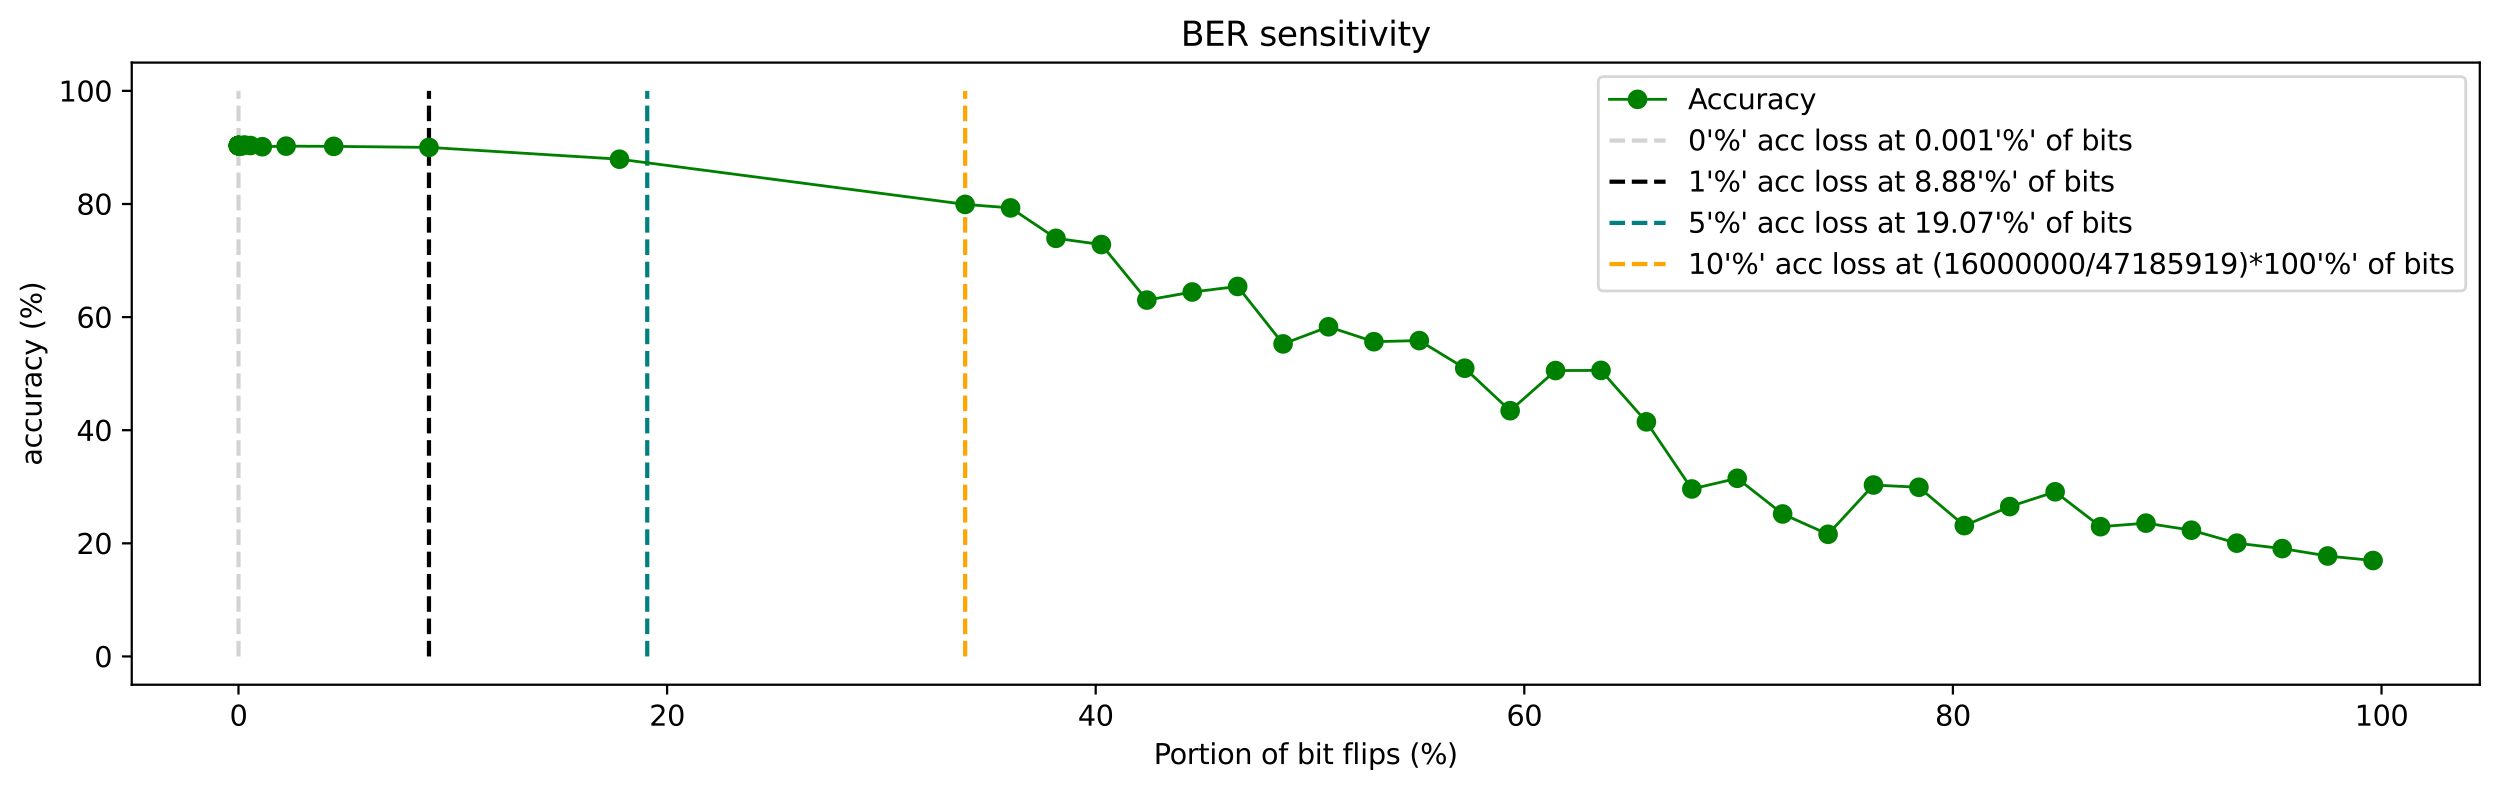 <?xml version="1.0" encoding="utf-8" standalone="no"?>
<!DOCTYPE svg PUBLIC "-//W3C//DTD SVG 1.1//EN"
  "http://www.w3.org/Graphics/SVG/1.1/DTD/svg11.dtd">
<svg height="281.634pt" version="1.1" viewBox="0 0 891.166 281.634" width="891.166pt" xmlns="http://www.w3.org/2000/svg" xmlns:xlink="http://www.w3.org/1999/xlink">
 <defs>
  <style type="text/css">*{stroke-linecap:butt;stroke-linejoin:round;}</style>
 </defs>
 <g id="figure_1">
  <g id="patch_1">
   <path d="M 0 281.634 
L 891.166 281.634 
L 891.166 0 
L 0 0 
z
" style="fill:#ffffff;"/>
  </g>
  <g id="axes_1">
   <g id="patch_2">
    <path d="M 46.966 244.078 
L 883.966 244.078 
L 883.966 22.318 
L 46.966 22.318 
z
" style="fill:#ffffff;"/>
   </g>
   <g id="matplotlib.axis_1">
    <g id="xtick_1">
     <g id="line2d_1">
      <defs>
       <path d="M 0 0 
L 0 3.5 
" id="m2bb2dde51a" style="stroke:#000000;stroke-width:0.8;"/>
      </defs>
      <g>
       <use style="stroke:#000000;stroke-width:0.8;" x="85.011" xlink:href="#m2bb2dde51a" y="244.078"/>
      </g>
     </g>
     <g id="text_1">
      <!-- 0 -->
      <g transform="translate(81.83 258.677)scale(0.1 -0.1)">
       <defs>
        <path d="M 2034 4250 
Q 1547 4250 1301 3770 
Q 1056 3291 1056 2328 
Q 1056 1369 1301 889 
Q 1547 409 2034 409 
Q 2525 409 2770 889 
Q 3016 1369 3016 2328 
Q 3016 3291 2770 3770 
Q 2525 4250 2034 4250 
z
M 2034 4750 
Q 2819 4750 3233 4129 
Q 3647 3509 3647 2328 
Q 3647 1150 3233 529 
Q 2819 -91 2034 -91 
Q 1250 -91 836 529 
Q 422 1150 422 2328 
Q 422 3509 836 4129 
Q 1250 4750 2034 4750 
z
" id="DejaVuSans-30" transform="scale(0.016)"/>
       </defs>
       <use xlink:href="#DejaVuSans-30"/>
      </g>
     </g>
    </g>
    <g id="xtick_2">
     <g id="line2d_2">
      <g>
       <use style="stroke:#000000;stroke-width:0.8;" x="237.795" xlink:href="#m2bb2dde51a" y="244.078"/>
      </g>
     </g>
     <g id="text_2">
      <!-- 20 -->
      <g transform="translate(231.432 258.677)scale(0.1 -0.1)">
       <defs>
        <path d="M 1228 531 
L 3431 531 
L 3431 0 
L 469 0 
L 469 531 
Q 828 903 1448 1529 
Q 2069 2156 2228 2338 
Q 2531 2678 2651 2914 
Q 2772 3150 2772 3378 
Q 2772 3750 2511 3984 
Q 2250 4219 1831 4219 
Q 1534 4219 1204 4116 
Q 875 4013 500 3803 
L 500 4441 
Q 881 4594 1212 4672 
Q 1544 4750 1819 4750 
Q 2544 4750 2975 4387 
Q 3406 4025 3406 3419 
Q 3406 3131 3298 2873 
Q 3191 2616 2906 2266 
Q 2828 2175 2409 1742 
Q 1991 1309 1228 531 
z
" id="DejaVuSans-32" transform="scale(0.016)"/>
       </defs>
       <use xlink:href="#DejaVuSans-32"/>
       <use x="63.623" xlink:href="#DejaVuSans-30"/>
      </g>
     </g>
    </g>
    <g id="xtick_3">
     <g id="line2d_3">
      <g>
       <use style="stroke:#000000;stroke-width:0.8;" x="390.579" xlink:href="#m2bb2dde51a" y="244.078"/>
      </g>
     </g>
     <g id="text_3">
      <!-- 40 -->
      <g transform="translate(384.216 258.677)scale(0.1 -0.1)">
       <defs>
        <path d="M 2419 4116 
L 825 1625 
L 2419 1625 
L 2419 4116 
z
M 2253 4666 
L 3047 4666 
L 3047 1625 
L 3713 1625 
L 3713 1100 
L 3047 1100 
L 3047 0 
L 2419 0 
L 2419 1100 
L 313 1100 
L 313 1709 
L 2253 4666 
z
" id="DejaVuSans-34" transform="scale(0.016)"/>
       </defs>
       <use xlink:href="#DejaVuSans-34"/>
       <use x="63.623" xlink:href="#DejaVuSans-30"/>
      </g>
     </g>
    </g>
    <g id="xtick_4">
     <g id="line2d_4">
      <g>
       <use style="stroke:#000000;stroke-width:0.8;" x="543.362" xlink:href="#m2bb2dde51a" y="244.078"/>
      </g>
     </g>
     <g id="text_4">
      <!-- 60 -->
      <g transform="translate(537 258.677)scale(0.1 -0.1)">
       <defs>
        <path d="M 2113 2584 
Q 1688 2584 1439 2293 
Q 1191 2003 1191 1497 
Q 1191 994 1439 701 
Q 1688 409 2113 409 
Q 2538 409 2786 701 
Q 3034 994 3034 1497 
Q 3034 2003 2786 2293 
Q 2538 2584 2113 2584 
z
M 3366 4563 
L 3366 3988 
Q 3128 4100 2886 4159 
Q 2644 4219 2406 4219 
Q 1781 4219 1451 3797 
Q 1122 3375 1075 2522 
Q 1259 2794 1537 2939 
Q 1816 3084 2150 3084 
Q 2853 3084 3261 2657 
Q 3669 2231 3669 1497 
Q 3669 778 3244 343 
Q 2819 -91 2113 -91 
Q 1303 -91 875 529 
Q 447 1150 447 2328 
Q 447 3434 972 4092 
Q 1497 4750 2381 4750 
Q 2619 4750 2861 4703 
Q 3103 4656 3366 4563 
z
" id="DejaVuSans-36" transform="scale(0.016)"/>
       </defs>
       <use xlink:href="#DejaVuSans-36"/>
       <use x="63.623" xlink:href="#DejaVuSans-30"/>
      </g>
     </g>
    </g>
    <g id="xtick_5">
     <g id="line2d_5">
      <g>
       <use style="stroke:#000000;stroke-width:0.8;" x="696.146" xlink:href="#m2bb2dde51a" y="244.078"/>
      </g>
     </g>
     <g id="text_5">
      <!-- 80 -->
      <g transform="translate(689.784 258.677)scale(0.1 -0.1)">
       <defs>
        <path d="M 2034 2216 
Q 1584 2216 1326 1975 
Q 1069 1734 1069 1313 
Q 1069 891 1326 650 
Q 1584 409 2034 409 
Q 2484 409 2743 651 
Q 3003 894 3003 1313 
Q 3003 1734 2745 1975 
Q 2488 2216 2034 2216 
z
M 1403 2484 
Q 997 2584 770 2862 
Q 544 3141 544 3541 
Q 544 4100 942 4425 
Q 1341 4750 2034 4750 
Q 2731 4750 3128 4425 
Q 3525 4100 3525 3541 
Q 3525 3141 3298 2862 
Q 3072 2584 2669 2484 
Q 3125 2378 3379 2068 
Q 3634 1759 3634 1313 
Q 3634 634 3220 271 
Q 2806 -91 2034 -91 
Q 1263 -91 848 271 
Q 434 634 434 1313 
Q 434 1759 690 2068 
Q 947 2378 1403 2484 
z
M 1172 3481 
Q 1172 3119 1398 2916 
Q 1625 2713 2034 2713 
Q 2441 2713 2670 2916 
Q 2900 3119 2900 3481 
Q 2900 3844 2670 4047 
Q 2441 4250 2034 4250 
Q 1625 4250 1398 4047 
Q 1172 3844 1172 3481 
z
" id="DejaVuSans-38" transform="scale(0.016)"/>
       </defs>
       <use xlink:href="#DejaVuSans-38"/>
       <use x="63.623" xlink:href="#DejaVuSans-30"/>
      </g>
     </g>
    </g>
    <g id="xtick_6">
     <g id="line2d_6">
      <g>
       <use style="stroke:#000000;stroke-width:0.8;" x="848.93" xlink:href="#m2bb2dde51a" y="244.078"/>
      </g>
     </g>
     <g id="text_6">
      <!-- 100 -->
      <g transform="translate(839.386 258.677)scale(0.1 -0.1)">
       <defs>
        <path d="M 794 531 
L 1825 531 
L 1825 4091 
L 703 3866 
L 703 4441 
L 1819 4666 
L 2450 4666 
L 2450 531 
L 3481 531 
L 3481 0 
L 794 0 
L 794 531 
z
" id="DejaVuSans-31" transform="scale(0.016)"/>
       </defs>
       <use xlink:href="#DejaVuSans-31"/>
       <use x="63.623" xlink:href="#DejaVuSans-30"/>
       <use x="127.246" xlink:href="#DejaVuSans-30"/>
      </g>
     </g>
    </g>
    <g id="text_7">
     <!-- Portion of bit flips (%) -->
     <g transform="translate(411.271 272.355)scale(0.1 -0.1)">
      <defs>
       <path d="M 1259 4147 
L 1259 2394 
L 2053 2394 
Q 2494 2394 2734 2622 
Q 2975 2850 2975 3272 
Q 2975 3691 2734 3919 
Q 2494 4147 2053 4147 
L 1259 4147 
z
M 628 4666 
L 2053 4666 
Q 2838 4666 3239 4311 
Q 3641 3956 3641 3272 
Q 3641 2581 3239 2228 
Q 2838 1875 2053 1875 
L 1259 1875 
L 1259 0 
L 628 0 
L 628 4666 
z
" id="DejaVuSans-50" transform="scale(0.016)"/>
       <path d="M 1959 3097 
Q 1497 3097 1228 2736 
Q 959 2375 959 1747 
Q 959 1119 1226 758 
Q 1494 397 1959 397 
Q 2419 397 2687 759 
Q 2956 1122 2956 1747 
Q 2956 2369 2687 2733 
Q 2419 3097 1959 3097 
z
M 1959 3584 
Q 2709 3584 3137 3096 
Q 3566 2609 3566 1747 
Q 3566 888 3137 398 
Q 2709 -91 1959 -91 
Q 1206 -91 779 398 
Q 353 888 353 1747 
Q 353 2609 779 3096 
Q 1206 3584 1959 3584 
z
" id="DejaVuSans-6f" transform="scale(0.016)"/>
       <path d="M 2631 2963 
Q 2534 3019 2420 3045 
Q 2306 3072 2169 3072 
Q 1681 3072 1420 2755 
Q 1159 2438 1159 1844 
L 1159 0 
L 581 0 
L 581 3500 
L 1159 3500 
L 1159 2956 
Q 1341 3275 1631 3429 
Q 1922 3584 2338 3584 
Q 2397 3584 2469 3576 
Q 2541 3569 2628 3553 
L 2631 2963 
z
" id="DejaVuSans-72" transform="scale(0.016)"/>
       <path d="M 1172 4494 
L 1172 3500 
L 2356 3500 
L 2356 3053 
L 1172 3053 
L 1172 1153 
Q 1172 725 1289 603 
Q 1406 481 1766 481 
L 2356 481 
L 2356 0 
L 1766 0 
Q 1100 0 847 248 
Q 594 497 594 1153 
L 594 3053 
L 172 3053 
L 172 3500 
L 594 3500 
L 594 4494 
L 1172 4494 
z
" id="DejaVuSans-74" transform="scale(0.016)"/>
       <path d="M 603 3500 
L 1178 3500 
L 1178 0 
L 603 0 
L 603 3500 
z
M 603 4863 
L 1178 4863 
L 1178 4134 
L 603 4134 
L 603 4863 
z
" id="DejaVuSans-69" transform="scale(0.016)"/>
       <path d="M 3513 2113 
L 3513 0 
L 2938 0 
L 2938 2094 
Q 2938 2591 2744 2837 
Q 2550 3084 2163 3084 
Q 1697 3084 1428 2787 
Q 1159 2491 1159 1978 
L 1159 0 
L 581 0 
L 581 3500 
L 1159 3500 
L 1159 2956 
Q 1366 3272 1645 3428 
Q 1925 3584 2291 3584 
Q 2894 3584 3203 3211 
Q 3513 2838 3513 2113 
z
" id="DejaVuSans-6e" transform="scale(0.016)"/>
       <path id="DejaVuSans-20" transform="scale(0.016)"/>
       <path d="M 2375 4863 
L 2375 4384 
L 1825 4384 
Q 1516 4384 1395 4259 
Q 1275 4134 1275 3809 
L 1275 3500 
L 2222 3500 
L 2222 3053 
L 1275 3053 
L 1275 0 
L 697 0 
L 697 3053 
L 147 3053 
L 147 3500 
L 697 3500 
L 697 3744 
Q 697 4328 969 4595 
Q 1241 4863 1831 4863 
L 2375 4863 
z
" id="DejaVuSans-66" transform="scale(0.016)"/>
       <path d="M 3116 1747 
Q 3116 2381 2855 2742 
Q 2594 3103 2138 3103 
Q 1681 3103 1420 2742 
Q 1159 2381 1159 1747 
Q 1159 1113 1420 752 
Q 1681 391 2138 391 
Q 2594 391 2855 752 
Q 3116 1113 3116 1747 
z
M 1159 2969 
Q 1341 3281 1617 3432 
Q 1894 3584 2278 3584 
Q 2916 3584 3314 3078 
Q 3713 2572 3713 1747 
Q 3713 922 3314 415 
Q 2916 -91 2278 -91 
Q 1894 -91 1617 61 
Q 1341 213 1159 525 
L 1159 0 
L 581 0 
L 581 4863 
L 1159 4863 
L 1159 2969 
z
" id="DejaVuSans-62" transform="scale(0.016)"/>
       <path d="M 603 4863 
L 1178 4863 
L 1178 0 
L 603 0 
L 603 4863 
z
" id="DejaVuSans-6c" transform="scale(0.016)"/>
       <path d="M 1159 525 
L 1159 -1331 
L 581 -1331 
L 581 3500 
L 1159 3500 
L 1159 2969 
Q 1341 3281 1617 3432 
Q 1894 3584 2278 3584 
Q 2916 3584 3314 3078 
Q 3713 2572 3713 1747 
Q 3713 922 3314 415 
Q 2916 -91 2278 -91 
Q 1894 -91 1617 61 
Q 1341 213 1159 525 
z
M 3116 1747 
Q 3116 2381 2855 2742 
Q 2594 3103 2138 3103 
Q 1681 3103 1420 2742 
Q 1159 2381 1159 1747 
Q 1159 1113 1420 752 
Q 1681 391 2138 391 
Q 2594 391 2855 752 
Q 3116 1113 3116 1747 
z
" id="DejaVuSans-70" transform="scale(0.016)"/>
       <path d="M 2834 3397 
L 2834 2853 
Q 2591 2978 2328 3040 
Q 2066 3103 1784 3103 
Q 1356 3103 1142 2972 
Q 928 2841 928 2578 
Q 928 2378 1081 2264 
Q 1234 2150 1697 2047 
L 1894 2003 
Q 2506 1872 2764 1633 
Q 3022 1394 3022 966 
Q 3022 478 2636 193 
Q 2250 -91 1575 -91 
Q 1294 -91 989 -36 
Q 684 19 347 128 
L 347 722 
Q 666 556 975 473 
Q 1284 391 1588 391 
Q 1994 391 2212 530 
Q 2431 669 2431 922 
Q 2431 1156 2273 1281 
Q 2116 1406 1581 1522 
L 1381 1569 
Q 847 1681 609 1914 
Q 372 2147 372 2553 
Q 372 3047 722 3315 
Q 1072 3584 1716 3584 
Q 2034 3584 2315 3537 
Q 2597 3491 2834 3397 
z
" id="DejaVuSans-73" transform="scale(0.016)"/>
       <path d="M 1984 4856 
Q 1566 4138 1362 3434 
Q 1159 2731 1159 2009 
Q 1159 1288 1364 580 
Q 1569 -128 1984 -844 
L 1484 -844 
Q 1016 -109 783 600 
Q 550 1309 550 2009 
Q 550 2706 781 3412 
Q 1013 4119 1484 4856 
L 1984 4856 
z
" id="DejaVuSans-28" transform="scale(0.016)"/>
       <path d="M 4653 2053 
Q 4381 2053 4226 1822 
Q 4072 1591 4072 1178 
Q 4072 772 4226 539 
Q 4381 306 4653 306 
Q 4919 306 5073 539 
Q 5228 772 5228 1178 
Q 5228 1588 5073 1820 
Q 4919 2053 4653 2053 
z
M 4653 2450 
Q 5147 2450 5437 2106 
Q 5728 1763 5728 1178 
Q 5728 594 5436 251 
Q 5144 -91 4653 -91 
Q 4153 -91 3862 251 
Q 3572 594 3572 1178 
Q 3572 1766 3864 2108 
Q 4156 2450 4653 2450 
z
M 1428 4353 
Q 1159 4353 1004 4120 
Q 850 3888 850 3481 
Q 850 3069 1003 2837 
Q 1156 2606 1428 2606 
Q 1700 2606 1854 2837 
Q 2009 3069 2009 3481 
Q 2009 3884 1853 4118 
Q 1697 4353 1428 4353 
z
M 4250 4750 
L 4750 4750 
L 1831 -91 
L 1331 -91 
L 4250 4750 
z
M 1428 4750 
Q 1922 4750 2215 4408 
Q 2509 4066 2509 3481 
Q 2509 2891 2217 2550 
Q 1925 2209 1428 2209 
Q 931 2209 642 2551 
Q 353 2894 353 3481 
Q 353 4063 643 4406 
Q 934 4750 1428 4750 
z
" id="DejaVuSans-25" transform="scale(0.016)"/>
       <path d="M 513 4856 
L 1013 4856 
Q 1481 4119 1714 3412 
Q 1947 2706 1947 2009 
Q 1947 1309 1714 600 
Q 1481 -109 1013 -844 
L 513 -844 
Q 928 -128 1133 580 
Q 1338 1288 1338 2009 
Q 1338 2731 1133 3434 
Q 928 4138 513 4856 
z
" id="DejaVuSans-29" transform="scale(0.016)"/>
      </defs>
      <use xlink:href="#DejaVuSans-50"/>
      <use x="56.678" xlink:href="#DejaVuSans-6f"/>
      <use x="117.859" xlink:href="#DejaVuSans-72"/>
      <use x="158.973" xlink:href="#DejaVuSans-74"/>
      <use x="198.182" xlink:href="#DejaVuSans-69"/>
      <use x="225.965" xlink:href="#DejaVuSans-6f"/>
      <use x="287.146" xlink:href="#DejaVuSans-6e"/>
      <use x="350.525" xlink:href="#DejaVuSans-20"/>
      <use x="382.312" xlink:href="#DejaVuSans-6f"/>
      <use x="443.494" xlink:href="#DejaVuSans-66"/>
      <use x="478.699" xlink:href="#DejaVuSans-20"/>
      <use x="510.486" xlink:href="#DejaVuSans-62"/>
      <use x="573.963" xlink:href="#DejaVuSans-69"/>
      <use x="601.746" xlink:href="#DejaVuSans-74"/>
      <use x="640.955" xlink:href="#DejaVuSans-20"/>
      <use x="672.742" xlink:href="#DejaVuSans-66"/>
      <use x="707.947" xlink:href="#DejaVuSans-6c"/>
      <use x="735.73" xlink:href="#DejaVuSans-69"/>
      <use x="763.514" xlink:href="#DejaVuSans-70"/>
      <use x="826.99" xlink:href="#DejaVuSans-73"/>
      <use x="879.09" xlink:href="#DejaVuSans-20"/>
      <use x="910.877" xlink:href="#DejaVuSans-28"/>
      <use x="949.891" xlink:href="#DejaVuSans-25"/>
      <use x="1044.91" xlink:href="#DejaVuSans-29"/>
     </g>
    </g>
   </g>
   <g id="matplotlib.axis_2">
    <g id="ytick_1">
     <g id="line2d_7">
      <defs>
       <path d="M 0 0 
L -3.5 0 
" id="m7bb05d2057" style="stroke:#000000;stroke-width:0.8;"/>
      </defs>
      <g>
       <use style="stroke:#000000;stroke-width:0.8;" x="46.966" xlink:href="#m7bb05d2057" y="233.998"/>
      </g>
     </g>
     <g id="text_8">
      <!-- 0 -->
      <g transform="translate(33.603 237.797)scale(0.1 -0.1)">
       <use xlink:href="#DejaVuSans-30"/>
      </g>
     </g>
    </g>
    <g id="ytick_2">
     <g id="line2d_8">
      <g>
       <use style="stroke:#000000;stroke-width:0.8;" x="46.966" xlink:href="#m7bb05d2057" y="193.678"/>
      </g>
     </g>
     <g id="text_9">
      <!-- 20 -->
      <g transform="translate(27.241 197.477)scale(0.1 -0.1)">
       <use xlink:href="#DejaVuSans-32"/>
       <use x="63.623" xlink:href="#DejaVuSans-30"/>
      </g>
     </g>
    </g>
    <g id="ytick_3">
     <g id="line2d_9">
      <g>
       <use style="stroke:#000000;stroke-width:0.8;" x="46.966" xlink:href="#m7bb05d2057" y="153.358"/>
      </g>
     </g>
     <g id="text_10">
      <!-- 40 -->
      <g transform="translate(27.241 157.157)scale(0.1 -0.1)">
       <use xlink:href="#DejaVuSans-34"/>
       <use x="63.623" xlink:href="#DejaVuSans-30"/>
      </g>
     </g>
    </g>
    <g id="ytick_4">
     <g id="line2d_10">
      <g>
       <use style="stroke:#000000;stroke-width:0.8;" x="46.966" xlink:href="#m7bb05d2057" y="113.038"/>
      </g>
     </g>
     <g id="text_11">
      <!-- 60 -->
      <g transform="translate(27.241 116.837)scale(0.1 -0.1)">
       <use xlink:href="#DejaVuSans-36"/>
       <use x="63.623" xlink:href="#DejaVuSans-30"/>
      </g>
     </g>
    </g>
    <g id="ytick_5">
     <g id="line2d_11">
      <g>
       <use style="stroke:#000000;stroke-width:0.8;" x="46.966" xlink:href="#m7bb05d2057" y="72.718"/>
      </g>
     </g>
     <g id="text_12">
      <!-- 80 -->
      <g transform="translate(27.241 76.517)scale(0.1 -0.1)">
       <use xlink:href="#DejaVuSans-38"/>
       <use x="63.623" xlink:href="#DejaVuSans-30"/>
      </g>
     </g>
    </g>
    <g id="ytick_6">
     <g id="line2d_12">
      <g>
       <use style="stroke:#000000;stroke-width:0.8;" x="46.966" xlink:href="#m7bb05d2057" y="32.398"/>
      </g>
     </g>
     <g id="text_13">
      <!-- 100 -->
      <g transform="translate(20.878 36.197)scale(0.1 -0.1)">
       <use xlink:href="#DejaVuSans-31"/>
       <use x="63.623" xlink:href="#DejaVuSans-30"/>
       <use x="127.246" xlink:href="#DejaVuSans-30"/>
      </g>
     </g>
    </g>
    <g id="text_14">
     <!-- accuracy (%) -->
     <g transform="translate(14.798 165.999)rotate(-90)scale(0.1 -0.1)">
      <defs>
       <path d="M 2194 1759 
Q 1497 1759 1228 1600 
Q 959 1441 959 1056 
Q 959 750 1161 570 
Q 1363 391 1709 391 
Q 2188 391 2477 730 
Q 2766 1069 2766 1631 
L 2766 1759 
L 2194 1759 
z
M 3341 1997 
L 3341 0 
L 2766 0 
L 2766 531 
Q 2569 213 2275 61 
Q 1981 -91 1556 -91 
Q 1019 -91 701 211 
Q 384 513 384 1019 
Q 384 1609 779 1909 
Q 1175 2209 1959 2209 
L 2766 2209 
L 2766 2266 
Q 2766 2663 2505 2880 
Q 2244 3097 1772 3097 
Q 1472 3097 1187 3025 
Q 903 2953 641 2809 
L 641 3341 
Q 956 3463 1253 3523 
Q 1550 3584 1831 3584 
Q 2591 3584 2966 3190 
Q 3341 2797 3341 1997 
z
" id="DejaVuSans-61" transform="scale(0.016)"/>
       <path d="M 3122 3366 
L 3122 2828 
Q 2878 2963 2633 3030 
Q 2388 3097 2138 3097 
Q 1578 3097 1268 2742 
Q 959 2388 959 1747 
Q 959 1106 1268 751 
Q 1578 397 2138 397 
Q 2388 397 2633 464 
Q 2878 531 3122 666 
L 3122 134 
Q 2881 22 2623 -34 
Q 2366 -91 2075 -91 
Q 1284 -91 818 406 
Q 353 903 353 1747 
Q 353 2603 823 3093 
Q 1294 3584 2113 3584 
Q 2378 3584 2631 3529 
Q 2884 3475 3122 3366 
z
" id="DejaVuSans-63" transform="scale(0.016)"/>
       <path d="M 544 1381 
L 544 3500 
L 1119 3500 
L 1119 1403 
Q 1119 906 1312 657 
Q 1506 409 1894 409 
Q 2359 409 2629 706 
Q 2900 1003 2900 1516 
L 2900 3500 
L 3475 3500 
L 3475 0 
L 2900 0 
L 2900 538 
Q 2691 219 2414 64 
Q 2138 -91 1772 -91 
Q 1169 -91 856 284 
Q 544 659 544 1381 
z
M 1991 3584 
L 1991 3584 
z
" id="DejaVuSans-75" transform="scale(0.016)"/>
       <path d="M 2059 -325 
Q 1816 -950 1584 -1140 
Q 1353 -1331 966 -1331 
L 506 -1331 
L 506 -850 
L 844 -850 
Q 1081 -850 1212 -737 
Q 1344 -625 1503 -206 
L 1606 56 
L 191 3500 
L 800 3500 
L 1894 763 
L 2988 3500 
L 3597 3500 
L 2059 -325 
z
" id="DejaVuSans-79" transform="scale(0.016)"/>
      </defs>
      <use xlink:href="#DejaVuSans-61"/>
      <use x="61.279" xlink:href="#DejaVuSans-63"/>
      <use x="116.26" xlink:href="#DejaVuSans-63"/>
      <use x="171.24" xlink:href="#DejaVuSans-75"/>
      <use x="234.619" xlink:href="#DejaVuSans-72"/>
      <use x="275.732" xlink:href="#DejaVuSans-61"/>
      <use x="337.012" xlink:href="#DejaVuSans-63"/>
      <use x="391.992" xlink:href="#DejaVuSans-79"/>
      <use x="451.172" xlink:href="#DejaVuSans-20"/>
      <use x="482.959" xlink:href="#DejaVuSans-28"/>
      <use x="521.973" xlink:href="#DejaVuSans-25"/>
      <use x="616.992" xlink:href="#DejaVuSans-29"/>
     </g>
    </g>
   </g>
   <g id="LineCollection_1">
    <path clip-path="url(#pa71e3747c8)" d="M 85.019 233.998 
L 85.019 32.398 
" style="fill:none;stroke:#d3d3d3;stroke-dasharray:5.55,2.4;stroke-dashoffset:0;stroke-width:1.5;"/>
   </g>
   <g id="LineCollection_2">
    <path clip-path="url(#pa71e3747c8)" d="M 152.915 233.998 
L 152.915 32.398 
" style="fill:none;stroke:#000000;stroke-dasharray:5.55,2.4;stroke-dashoffset:0;stroke-width:1.5;"/>
   </g>
   <g id="LineCollection_3">
    <path clip-path="url(#pa71e3747c8)" d="M 230.717 233.998 
L 230.717 32.398 
" style="fill:none;stroke:#008080;stroke-dasharray:5.55,2.4;stroke-dashoffset:0;stroke-width:1.5;"/>
   </g>
   <g id="LineCollection_4">
    <path clip-path="url(#pa71e3747c8)" d="M 344.044 233.998 
L 344.044 32.398 
" style="fill:none;stroke:#ffa500;stroke-dasharray:5.55,2.4;stroke-dashoffset:0;stroke-width:1.5;"/>
   </g>
   <g id="line2d_13">
    <path clip-path="url(#pa71e3747c8)" d="M 85.011 51.893 
L 85.011 51.893 
L 85.011 51.893 
L 85.011 51.913 
L 85.011 51.893 
L 85.012 51.893 
L 85.012 51.893 
L 85.013 51.893 
L 85.015 51.893 
L 85.019 51.953 
L 85.028 51.893 
L 85.044 51.853 
L 85.077 51.953 
L 85.144 51.933 
L 85.276 51.973 
L 85.542 51.933 
L 86.072 52.054 
L 87.133 51.691 
L 89.255 51.873 
L 93.499 52.296 
L 101.987 52.094 
L 118.963 52.175 
L 152.915 52.538 
L 220.819 56.751 
L 344.044 72.859 
L 360.234 74.109 
L 376.423 84.955 
L 392.613 87.173 
L 408.802 106.97 
L 424.992 104.087 
L 441.181 102.111 
L 457.371 122.594 
L 473.56 116.485 
L 489.75 121.808 
L 505.94 121.405 
L 522.129 131.263 
L 538.319 146.403 
L 554.508 132.089 
L 570.698 132.029 
L 586.887 150.374 
L 603.077 174.304 
L 619.266 170.494 
L 635.456 183.215 
L 651.646 190.453 
L 667.835 172.893 
L 684.025 173.7 
L 700.214 187.368 
L 716.404 180.574 
L 732.593 175.312 
L 748.783 187.751 
L 764.972 186.481 
L 781.162 189.001 
L 797.352 193.618 
L 813.541 195.553 
L 829.731 198.194 
L 845.92 199.807 
" style="fill:none;stroke:#008000;stroke-linecap:square;"/>
    <defs>
     <path d="M 0 3 
C 0.796 3 1.559 2.684 2.121 2.121 
C 2.684 1.559 3 0.796 3 0 
C 3 -0.796 2.684 -1.559 2.121 -2.121 
C 1.559 -2.684 0.796 -3 0 -3 
C -0.796 -3 -1.559 -2.684 -2.121 -2.121 
C -2.684 -1.559 -3 -0.796 -3 0 
C -3 0.796 -2.684 1.559 -2.121 2.121 
C -1.559 2.684 -0.796 3 0 3 
z
" id="m299b12e9c8" style="stroke:#008000;"/>
    </defs>
    <g clip-path="url(#pa71e3747c8)">
     <use style="fill:#008000;stroke:#008000;" x="85.011" xlink:href="#m299b12e9c8" y="51.893"/>
     <use style="fill:#008000;stroke:#008000;" x="85.011" xlink:href="#m299b12e9c8" y="51.893"/>
     <use style="fill:#008000;stroke:#008000;" x="85.011" xlink:href="#m299b12e9c8" y="51.893"/>
     <use style="fill:#008000;stroke:#008000;" x="85.011" xlink:href="#m299b12e9c8" y="51.913"/>
     <use style="fill:#008000;stroke:#008000;" x="85.011" xlink:href="#m299b12e9c8" y="51.893"/>
     <use style="fill:#008000;stroke:#008000;" x="85.012" xlink:href="#m299b12e9c8" y="51.893"/>
     <use style="fill:#008000;stroke:#008000;" x="85.012" xlink:href="#m299b12e9c8" y="51.893"/>
     <use style="fill:#008000;stroke:#008000;" x="85.013" xlink:href="#m299b12e9c8" y="51.893"/>
     <use style="fill:#008000;stroke:#008000;" x="85.015" xlink:href="#m299b12e9c8" y="51.893"/>
     <use style="fill:#008000;stroke:#008000;" x="85.019" xlink:href="#m299b12e9c8" y="51.953"/>
     <use style="fill:#008000;stroke:#008000;" x="85.028" xlink:href="#m299b12e9c8" y="51.893"/>
     <use style="fill:#008000;stroke:#008000;" x="85.044" xlink:href="#m299b12e9c8" y="51.853"/>
     <use style="fill:#008000;stroke:#008000;" x="85.077" xlink:href="#m299b12e9c8" y="51.953"/>
     <use style="fill:#008000;stroke:#008000;" x="85.144" xlink:href="#m299b12e9c8" y="51.933"/>
     <use style="fill:#008000;stroke:#008000;" x="85.276" xlink:href="#m299b12e9c8" y="51.973"/>
     <use style="fill:#008000;stroke:#008000;" x="85.542" xlink:href="#m299b12e9c8" y="51.933"/>
     <use style="fill:#008000;stroke:#008000;" x="86.072" xlink:href="#m299b12e9c8" y="52.054"/>
     <use style="fill:#008000;stroke:#008000;" x="87.133" xlink:href="#m299b12e9c8" y="51.691"/>
     <use style="fill:#008000;stroke:#008000;" x="89.255" xlink:href="#m299b12e9c8" y="51.873"/>
     <use style="fill:#008000;stroke:#008000;" x="93.499" xlink:href="#m299b12e9c8" y="52.296"/>
     <use style="fill:#008000;stroke:#008000;" x="101.987" xlink:href="#m299b12e9c8" y="52.094"/>
     <use style="fill:#008000;stroke:#008000;" x="118.963" xlink:href="#m299b12e9c8" y="52.175"/>
     <use style="fill:#008000;stroke:#008000;" x="152.915" xlink:href="#m299b12e9c8" y="52.538"/>
     <use style="fill:#008000;stroke:#008000;" x="220.819" xlink:href="#m299b12e9c8" y="56.751"/>
     <use style="fill:#008000;stroke:#008000;" x="344.044" xlink:href="#m299b12e9c8" y="72.859"/>
     <use style="fill:#008000;stroke:#008000;" x="360.234" xlink:href="#m299b12e9c8" y="74.109"/>
     <use style="fill:#008000;stroke:#008000;" x="376.423" xlink:href="#m299b12e9c8" y="84.955"/>
     <use style="fill:#008000;stroke:#008000;" x="392.613" xlink:href="#m299b12e9c8" y="87.173"/>
     <use style="fill:#008000;stroke:#008000;" x="408.802" xlink:href="#m299b12e9c8" y="106.97"/>
     <use style="fill:#008000;stroke:#008000;" x="424.992" xlink:href="#m299b12e9c8" y="104.087"/>
     <use style="fill:#008000;stroke:#008000;" x="441.181" xlink:href="#m299b12e9c8" y="102.111"/>
     <use style="fill:#008000;stroke:#008000;" x="457.371" xlink:href="#m299b12e9c8" y="122.594"/>
     <use style="fill:#008000;stroke:#008000;" x="473.56" xlink:href="#m299b12e9c8" y="116.485"/>
     <use style="fill:#008000;stroke:#008000;" x="489.75" xlink:href="#m299b12e9c8" y="121.808"/>
     <use style="fill:#008000;stroke:#008000;" x="505.94" xlink:href="#m299b12e9c8" y="121.405"/>
     <use style="fill:#008000;stroke:#008000;" x="522.129" xlink:href="#m299b12e9c8" y="131.263"/>
     <use style="fill:#008000;stroke:#008000;" x="538.319" xlink:href="#m299b12e9c8" y="146.403"/>
     <use style="fill:#008000;stroke:#008000;" x="554.508" xlink:href="#m299b12e9c8" y="132.089"/>
     <use style="fill:#008000;stroke:#008000;" x="570.698" xlink:href="#m299b12e9c8" y="132.029"/>
     <use style="fill:#008000;stroke:#008000;" x="586.887" xlink:href="#m299b12e9c8" y="150.374"/>
     <use style="fill:#008000;stroke:#008000;" x="603.077" xlink:href="#m299b12e9c8" y="174.304"/>
     <use style="fill:#008000;stroke:#008000;" x="619.266" xlink:href="#m299b12e9c8" y="170.494"/>
     <use style="fill:#008000;stroke:#008000;" x="635.456" xlink:href="#m299b12e9c8" y="183.215"/>
     <use style="fill:#008000;stroke:#008000;" x="651.646" xlink:href="#m299b12e9c8" y="190.453"/>
     <use style="fill:#008000;stroke:#008000;" x="667.835" xlink:href="#m299b12e9c8" y="172.893"/>
     <use style="fill:#008000;stroke:#008000;" x="684.025" xlink:href="#m299b12e9c8" y="173.7"/>
     <use style="fill:#008000;stroke:#008000;" x="700.214" xlink:href="#m299b12e9c8" y="187.368"/>
     <use style="fill:#008000;stroke:#008000;" x="716.404" xlink:href="#m299b12e9c8" y="180.574"/>
     <use style="fill:#008000;stroke:#008000;" x="732.593" xlink:href="#m299b12e9c8" y="175.312"/>
     <use style="fill:#008000;stroke:#008000;" x="748.783" xlink:href="#m299b12e9c8" y="187.751"/>
     <use style="fill:#008000;stroke:#008000;" x="764.972" xlink:href="#m299b12e9c8" y="186.481"/>
     <use style="fill:#008000;stroke:#008000;" x="781.162" xlink:href="#m299b12e9c8" y="189.001"/>
     <use style="fill:#008000;stroke:#008000;" x="797.352" xlink:href="#m299b12e9c8" y="193.618"/>
     <use style="fill:#008000;stroke:#008000;" x="813.541" xlink:href="#m299b12e9c8" y="195.553"/>
     <use style="fill:#008000;stroke:#008000;" x="829.731" xlink:href="#m299b12e9c8" y="198.194"/>
     <use style="fill:#008000;stroke:#008000;" x="845.92" xlink:href="#m299b12e9c8" y="199.807"/>
    </g>
   </g>
   <g id="patch_3">
    <path d="M 46.966 244.078 
L 46.966 22.318 
" style="fill:none;stroke:#000000;stroke-linecap:square;stroke-linejoin:miter;stroke-width:0.8;"/>
   </g>
   <g id="patch_4">
    <path d="M 883.966 244.078 
L 883.966 22.318 
" style="fill:none;stroke:#000000;stroke-linecap:square;stroke-linejoin:miter;stroke-width:0.8;"/>
   </g>
   <g id="patch_5">
    <path d="M 46.966 244.078 
L 883.966 244.078 
" style="fill:none;stroke:#000000;stroke-linecap:square;stroke-linejoin:miter;stroke-width:0.8;"/>
   </g>
   <g id="patch_6">
    <path d="M 46.966 22.318 
L 883.966 22.318 
" style="fill:none;stroke:#000000;stroke-linecap:square;stroke-linejoin:miter;stroke-width:0.8;"/>
   </g>
   <g id="text_15">
    <!-- BER sensitivity -->
    <g transform="translate(420.929 16.318)scale(0.12 -0.12)">
     <defs>
      <path d="M 1259 2228 
L 1259 519 
L 2272 519 
Q 2781 519 3026 730 
Q 3272 941 3272 1375 
Q 3272 1813 3026 2020 
Q 2781 2228 2272 2228 
L 1259 2228 
z
M 1259 4147 
L 1259 2741 
L 2194 2741 
Q 2656 2741 2882 2914 
Q 3109 3088 3109 3444 
Q 3109 3797 2882 3972 
Q 2656 4147 2194 4147 
L 1259 4147 
z
M 628 4666 
L 2241 4666 
Q 2963 4666 3353 4366 
Q 3744 4066 3744 3513 
Q 3744 3084 3544 2831 
Q 3344 2578 2956 2516 
Q 3422 2416 3680 2098 
Q 3938 1781 3938 1306 
Q 3938 681 3513 340 
Q 3088 0 2303 0 
L 628 0 
L 628 4666 
z
" id="DejaVuSans-42" transform="scale(0.016)"/>
      <path d="M 628 4666 
L 3578 4666 
L 3578 4134 
L 1259 4134 
L 1259 2753 
L 3481 2753 
L 3481 2222 
L 1259 2222 
L 1259 531 
L 3634 531 
L 3634 0 
L 628 0 
L 628 4666 
z
" id="DejaVuSans-45" transform="scale(0.016)"/>
      <path d="M 2841 2188 
Q 3044 2119 3236 1894 
Q 3428 1669 3622 1275 
L 4263 0 
L 3584 0 
L 2988 1197 
Q 2756 1666 2539 1819 
Q 2322 1972 1947 1972 
L 1259 1972 
L 1259 0 
L 628 0 
L 628 4666 
L 2053 4666 
Q 2853 4666 3247 4331 
Q 3641 3997 3641 3322 
Q 3641 2881 3436 2590 
Q 3231 2300 2841 2188 
z
M 1259 4147 
L 1259 2491 
L 2053 2491 
Q 2509 2491 2742 2702 
Q 2975 2913 2975 3322 
Q 2975 3731 2742 3939 
Q 2509 4147 2053 4147 
L 1259 4147 
z
" id="DejaVuSans-52" transform="scale(0.016)"/>
      <path d="M 3597 1894 
L 3597 1613 
L 953 1613 
Q 991 1019 1311 708 
Q 1631 397 2203 397 
Q 2534 397 2845 478 
Q 3156 559 3463 722 
L 3463 178 
Q 3153 47 2828 -22 
Q 2503 -91 2169 -91 
Q 1331 -91 842 396 
Q 353 884 353 1716 
Q 353 2575 817 3079 
Q 1281 3584 2069 3584 
Q 2775 3584 3186 3129 
Q 3597 2675 3597 1894 
z
M 3022 2063 
Q 3016 2534 2758 2815 
Q 2500 3097 2075 3097 
Q 1594 3097 1305 2825 
Q 1016 2553 972 2059 
L 3022 2063 
z
" id="DejaVuSans-65" transform="scale(0.016)"/>
      <path d="M 191 3500 
L 800 3500 
L 1894 563 
L 2988 3500 
L 3597 3500 
L 2284 0 
L 1503 0 
L 191 3500 
z
" id="DejaVuSans-76" transform="scale(0.016)"/>
     </defs>
     <use xlink:href="#DejaVuSans-42"/>
     <use x="68.604" xlink:href="#DejaVuSans-45"/>
     <use x="131.787" xlink:href="#DejaVuSans-52"/>
     <use x="201.27" xlink:href="#DejaVuSans-20"/>
     <use x="233.057" xlink:href="#DejaVuSans-73"/>
     <use x="285.156" xlink:href="#DejaVuSans-65"/>
     <use x="346.68" xlink:href="#DejaVuSans-6e"/>
     <use x="410.059" xlink:href="#DejaVuSans-73"/>
     <use x="462.158" xlink:href="#DejaVuSans-69"/>
     <use x="489.941" xlink:href="#DejaVuSans-74"/>
     <use x="529.15" xlink:href="#DejaVuSans-69"/>
     <use x="556.934" xlink:href="#DejaVuSans-76"/>
     <use x="616.113" xlink:href="#DejaVuSans-69"/>
     <use x="643.896" xlink:href="#DejaVuSans-74"/>
     <use x="683.105" xlink:href="#DejaVuSans-79"/>
    </g>
   </g>
   <g id="legend_1">
    <g id="patch_7">
     <path d="M 571.731 103.709 
L 876.966 103.709 
Q 878.966 103.709 878.966 101.709 
L 878.966 29.318 
Q 878.966 27.318 876.966 27.318 
L 571.731 27.318 
Q 569.731 27.318 569.731 29.318 
L 569.731 101.709 
Q 569.731 103.709 571.731 103.709 
z
" style="fill:#ffffff;opacity:0.8;stroke:#cccccc;stroke-linejoin:miter;"/>
    </g>
    <g id="line2d_14">
     <path d="M 573.731 35.417 
L 593.731 35.417 
" style="fill:none;stroke:#008000;stroke-linecap:square;"/>
    </g>
    <g id="line2d_15">
     <g>
      <use style="fill:#008000;stroke:#008000;" x="583.731" xlink:href="#m299b12e9c8" y="35.417"/>
     </g>
    </g>
    <g id="text_16">
     <!-- Accuracy -->
     <g transform="translate(601.731 38.917)scale(0.1 -0.1)">
      <defs>
       <path d="M 2188 4044 
L 1331 1722 
L 3047 1722 
L 2188 4044 
z
M 1831 4666 
L 2547 4666 
L 4325 0 
L 3669 0 
L 3244 1197 
L 1141 1197 
L 716 0 
L 50 0 
L 1831 4666 
z
" id="DejaVuSans-41" transform="scale(0.016)"/>
      </defs>
      <use xlink:href="#DejaVuSans-41"/>
      <use x="66.658" xlink:href="#DejaVuSans-63"/>
      <use x="121.639" xlink:href="#DejaVuSans-63"/>
      <use x="176.619" xlink:href="#DejaVuSans-75"/>
      <use x="239.998" xlink:href="#DejaVuSans-72"/>
      <use x="281.111" xlink:href="#DejaVuSans-61"/>
      <use x="342.391" xlink:href="#DejaVuSans-63"/>
      <use x="397.371" xlink:href="#DejaVuSans-79"/>
     </g>
    </g>
    <g id="line2d_16">
     <path d="M 573.731 50.095 
L 593.731 50.095 
" style="fill:none;stroke:#d3d3d3;stroke-dasharray:5.55,2.4;stroke-dashoffset:0;stroke-width:1.5;"/>
    </g>
    <g id="text_17">
     <!-- 0'%' acc loss at 0.001'%' of bits -->
     <g transform="translate(601.731 53.595)scale(0.1 -0.1)">
      <defs>
       <path d="M 1147 4666 
L 1147 2931 
L 616 2931 
L 616 4666 
L 1147 4666 
z
" id="DejaVuSans-27" transform="scale(0.016)"/>
       <path d="M 684 794 
L 1344 794 
L 1344 0 
L 684 0 
L 684 794 
z
" id="DejaVuSans-2e" transform="scale(0.016)"/>
      </defs>
      <use xlink:href="#DejaVuSans-30"/>
      <use x="63.623" xlink:href="#DejaVuSans-27"/>
      <use x="91.113" xlink:href="#DejaVuSans-25"/>
      <use x="186.133" xlink:href="#DejaVuSans-27"/>
      <use x="213.623" xlink:href="#DejaVuSans-20"/>
      <use x="245.41" xlink:href="#DejaVuSans-61"/>
      <use x="306.689" xlink:href="#DejaVuSans-63"/>
      <use x="361.67" xlink:href="#DejaVuSans-63"/>
      <use x="416.65" xlink:href="#DejaVuSans-20"/>
      <use x="448.438" xlink:href="#DejaVuSans-6c"/>
      <use x="476.221" xlink:href="#DejaVuSans-6f"/>
      <use x="537.402" xlink:href="#DejaVuSans-73"/>
      <use x="589.502" xlink:href="#DejaVuSans-73"/>
      <use x="641.602" xlink:href="#DejaVuSans-20"/>
      <use x="673.389" xlink:href="#DejaVuSans-61"/>
      <use x="734.668" xlink:href="#DejaVuSans-74"/>
      <use x="773.877" xlink:href="#DejaVuSans-20"/>
      <use x="805.664" xlink:href="#DejaVuSans-30"/>
      <use x="869.287" xlink:href="#DejaVuSans-2e"/>
      <use x="901.074" xlink:href="#DejaVuSans-30"/>
      <use x="964.697" xlink:href="#DejaVuSans-30"/>
      <use x="1028.32" xlink:href="#DejaVuSans-31"/>
      <use x="1091.943" xlink:href="#DejaVuSans-27"/>
      <use x="1119.434" xlink:href="#DejaVuSans-25"/>
      <use x="1214.453" xlink:href="#DejaVuSans-27"/>
      <use x="1241.943" xlink:href="#DejaVuSans-20"/>
      <use x="1273.73" xlink:href="#DejaVuSans-6f"/>
      <use x="1334.912" xlink:href="#DejaVuSans-66"/>
      <use x="1370.117" xlink:href="#DejaVuSans-20"/>
      <use x="1401.904" xlink:href="#DejaVuSans-62"/>
      <use x="1465.381" xlink:href="#DejaVuSans-69"/>
      <use x="1493.164" xlink:href="#DejaVuSans-74"/>
      <use x="1532.373" xlink:href="#DejaVuSans-73"/>
     </g>
    </g>
    <g id="line2d_17">
     <path d="M 573.731 64.773 
L 593.731 64.773 
" style="fill:none;stroke:#000000;stroke-dasharray:5.55,2.4;stroke-dashoffset:0;stroke-width:1.5;"/>
    </g>
    <g id="text_18">
     <!-- 1'%' acc loss at 8.88'%' of bits -->
     <g transform="translate(601.731 68.273)scale(0.1 -0.1)">
      <use xlink:href="#DejaVuSans-31"/>
      <use x="63.623" xlink:href="#DejaVuSans-27"/>
      <use x="91.113" xlink:href="#DejaVuSans-25"/>
      <use x="186.133" xlink:href="#DejaVuSans-27"/>
      <use x="213.623" xlink:href="#DejaVuSans-20"/>
      <use x="245.41" xlink:href="#DejaVuSans-61"/>
      <use x="306.689" xlink:href="#DejaVuSans-63"/>
      <use x="361.67" xlink:href="#DejaVuSans-63"/>
      <use x="416.65" xlink:href="#DejaVuSans-20"/>
      <use x="448.438" xlink:href="#DejaVuSans-6c"/>
      <use x="476.221" xlink:href="#DejaVuSans-6f"/>
      <use x="537.402" xlink:href="#DejaVuSans-73"/>
      <use x="589.502" xlink:href="#DejaVuSans-73"/>
      <use x="641.602" xlink:href="#DejaVuSans-20"/>
      <use x="673.389" xlink:href="#DejaVuSans-61"/>
      <use x="734.668" xlink:href="#DejaVuSans-74"/>
      <use x="773.877" xlink:href="#DejaVuSans-20"/>
      <use x="805.664" xlink:href="#DejaVuSans-38"/>
      <use x="869.287" xlink:href="#DejaVuSans-2e"/>
      <use x="901.074" xlink:href="#DejaVuSans-38"/>
      <use x="964.697" xlink:href="#DejaVuSans-38"/>
      <use x="1028.32" xlink:href="#DejaVuSans-27"/>
      <use x="1055.811" xlink:href="#DejaVuSans-25"/>
      <use x="1150.83" xlink:href="#DejaVuSans-27"/>
      <use x="1178.32" xlink:href="#DejaVuSans-20"/>
      <use x="1210.107" xlink:href="#DejaVuSans-6f"/>
      <use x="1271.289" xlink:href="#DejaVuSans-66"/>
      <use x="1306.494" xlink:href="#DejaVuSans-20"/>
      <use x="1338.281" xlink:href="#DejaVuSans-62"/>
      <use x="1401.758" xlink:href="#DejaVuSans-69"/>
      <use x="1429.541" xlink:href="#DejaVuSans-74"/>
      <use x="1468.75" xlink:href="#DejaVuSans-73"/>
     </g>
    </g>
    <g id="line2d_18">
     <path d="M 573.731 79.451 
L 593.731 79.451 
" style="fill:none;stroke:#008080;stroke-dasharray:5.55,2.4;stroke-dashoffset:0;stroke-width:1.5;"/>
    </g>
    <g id="text_19">
     <!-- 5'%' acc loss at 19.07'%' of bits -->
     <g transform="translate(601.731 82.951)scale(0.1 -0.1)">
      <defs>
       <path d="M 691 4666 
L 3169 4666 
L 3169 4134 
L 1269 4134 
L 1269 2991 
Q 1406 3038 1543 3061 
Q 1681 3084 1819 3084 
Q 2600 3084 3056 2656 
Q 3513 2228 3513 1497 
Q 3513 744 3044 326 
Q 2575 -91 1722 -91 
Q 1428 -91 1123 -41 
Q 819 9 494 109 
L 494 744 
Q 775 591 1075 516 
Q 1375 441 1709 441 
Q 2250 441 2565 725 
Q 2881 1009 2881 1497 
Q 2881 1984 2565 2268 
Q 2250 2553 1709 2553 
Q 1456 2553 1204 2497 
Q 953 2441 691 2322 
L 691 4666 
z
" id="DejaVuSans-35" transform="scale(0.016)"/>
       <path d="M 703 97 
L 703 672 
Q 941 559 1184 500 
Q 1428 441 1663 441 
Q 2288 441 2617 861 
Q 2947 1281 2994 2138 
Q 2813 1869 2534 1725 
Q 2256 1581 1919 1581 
Q 1219 1581 811 2004 
Q 403 2428 403 3163 
Q 403 3881 828 4315 
Q 1253 4750 1959 4750 
Q 2769 4750 3195 4129 
Q 3622 3509 3622 2328 
Q 3622 1225 3098 567 
Q 2575 -91 1691 -91 
Q 1453 -91 1209 -44 
Q 966 3 703 97 
z
M 1959 2075 
Q 2384 2075 2632 2365 
Q 2881 2656 2881 3163 
Q 2881 3666 2632 3958 
Q 2384 4250 1959 4250 
Q 1534 4250 1286 3958 
Q 1038 3666 1038 3163 
Q 1038 2656 1286 2365 
Q 1534 2075 1959 2075 
z
" id="DejaVuSans-39" transform="scale(0.016)"/>
       <path d="M 525 4666 
L 3525 4666 
L 3525 4397 
L 1831 0 
L 1172 0 
L 2766 4134 
L 525 4134 
L 525 4666 
z
" id="DejaVuSans-37" transform="scale(0.016)"/>
      </defs>
      <use xlink:href="#DejaVuSans-35"/>
      <use x="63.623" xlink:href="#DejaVuSans-27"/>
      <use x="91.113" xlink:href="#DejaVuSans-25"/>
      <use x="186.133" xlink:href="#DejaVuSans-27"/>
      <use x="213.623" xlink:href="#DejaVuSans-20"/>
      <use x="245.41" xlink:href="#DejaVuSans-61"/>
      <use x="306.689" xlink:href="#DejaVuSans-63"/>
      <use x="361.67" xlink:href="#DejaVuSans-63"/>
      <use x="416.65" xlink:href="#DejaVuSans-20"/>
      <use x="448.438" xlink:href="#DejaVuSans-6c"/>
      <use x="476.221" xlink:href="#DejaVuSans-6f"/>
      <use x="537.402" xlink:href="#DejaVuSans-73"/>
      <use x="589.502" xlink:href="#DejaVuSans-73"/>
      <use x="641.602" xlink:href="#DejaVuSans-20"/>
      <use x="673.389" xlink:href="#DejaVuSans-61"/>
      <use x="734.668" xlink:href="#DejaVuSans-74"/>
      <use x="773.877" xlink:href="#DejaVuSans-20"/>
      <use x="805.664" xlink:href="#DejaVuSans-31"/>
      <use x="869.287" xlink:href="#DejaVuSans-39"/>
      <use x="932.91" xlink:href="#DejaVuSans-2e"/>
      <use x="964.697" xlink:href="#DejaVuSans-30"/>
      <use x="1028.32" xlink:href="#DejaVuSans-37"/>
      <use x="1091.943" xlink:href="#DejaVuSans-27"/>
      <use x="1119.434" xlink:href="#DejaVuSans-25"/>
      <use x="1214.453" xlink:href="#DejaVuSans-27"/>
      <use x="1241.943" xlink:href="#DejaVuSans-20"/>
      <use x="1273.73" xlink:href="#DejaVuSans-6f"/>
      <use x="1334.912" xlink:href="#DejaVuSans-66"/>
      <use x="1370.117" xlink:href="#DejaVuSans-20"/>
      <use x="1401.904" xlink:href="#DejaVuSans-62"/>
      <use x="1465.381" xlink:href="#DejaVuSans-69"/>
      <use x="1493.164" xlink:href="#DejaVuSans-74"/>
      <use x="1532.373" xlink:href="#DejaVuSans-73"/>
     </g>
    </g>
    <g id="line2d_19">
     <path d="M 573.731 94.129 
L 593.731 94.129 
" style="fill:none;stroke:#ffa500;stroke-dasharray:5.55,2.4;stroke-dashoffset:0;stroke-width:1.5;"/>
    </g>
    <g id="text_20">
     <!-- 10'%' acc loss at (16000000/47185919)*100'%' of bits -->
     <g transform="translate(601.731 97.629)scale(0.1 -0.1)">
      <defs>
       <path d="M 1625 4666 
L 2156 4666 
L 531 -594 
L 0 -594 
L 1625 4666 
z
" id="DejaVuSans-2f" transform="scale(0.016)"/>
       <path d="M 3009 3897 
L 1888 3291 
L 3009 2681 
L 2828 2375 
L 1778 3009 
L 1778 1831 
L 1422 1831 
L 1422 3009 
L 372 2375 
L 191 2681 
L 1313 3291 
L 191 3897 
L 372 4206 
L 1422 3572 
L 1422 4750 
L 1778 4750 
L 1778 3572 
L 2828 4206 
L 3009 3897 
z
" id="DejaVuSans-2a" transform="scale(0.016)"/>
      </defs>
      <use xlink:href="#DejaVuSans-31"/>
      <use x="63.623" xlink:href="#DejaVuSans-30"/>
      <use x="127.246" xlink:href="#DejaVuSans-27"/>
      <use x="154.736" xlink:href="#DejaVuSans-25"/>
      <use x="249.756" xlink:href="#DejaVuSans-27"/>
      <use x="277.246" xlink:href="#DejaVuSans-20"/>
      <use x="309.033" xlink:href="#DejaVuSans-61"/>
      <use x="370.312" xlink:href="#DejaVuSans-63"/>
      <use x="425.293" xlink:href="#DejaVuSans-63"/>
      <use x="480.273" xlink:href="#DejaVuSans-20"/>
      <use x="512.061" xlink:href="#DejaVuSans-6c"/>
      <use x="539.844" xlink:href="#DejaVuSans-6f"/>
      <use x="601.025" xlink:href="#DejaVuSans-73"/>
      <use x="653.125" xlink:href="#DejaVuSans-73"/>
      <use x="705.225" xlink:href="#DejaVuSans-20"/>
      <use x="737.012" xlink:href="#DejaVuSans-61"/>
      <use x="798.291" xlink:href="#DejaVuSans-74"/>
      <use x="837.5" xlink:href="#DejaVuSans-20"/>
      <use x="869.287" xlink:href="#DejaVuSans-28"/>
      <use x="908.301" xlink:href="#DejaVuSans-31"/>
      <use x="971.924" xlink:href="#DejaVuSans-36"/>
      <use x="1035.547" xlink:href="#DejaVuSans-30"/>
      <use x="1099.17" xlink:href="#DejaVuSans-30"/>
      <use x="1162.793" xlink:href="#DejaVuSans-30"/>
      <use x="1226.416" xlink:href="#DejaVuSans-30"/>
      <use x="1290.039" xlink:href="#DejaVuSans-30"/>
      <use x="1353.662" xlink:href="#DejaVuSans-30"/>
      <use x="1417.285" xlink:href="#DejaVuSans-2f"/>
      <use x="1450.977" xlink:href="#DejaVuSans-34"/>
      <use x="1514.6" xlink:href="#DejaVuSans-37"/>
      <use x="1578.223" xlink:href="#DejaVuSans-31"/>
      <use x="1641.846" xlink:href="#DejaVuSans-38"/>
      <use x="1705.469" xlink:href="#DejaVuSans-35"/>
      <use x="1769.092" xlink:href="#DejaVuSans-39"/>
      <use x="1832.715" xlink:href="#DejaVuSans-31"/>
      <use x="1896.338" xlink:href="#DejaVuSans-39"/>
      <use x="1959.961" xlink:href="#DejaVuSans-29"/>
      <use x="1998.975" xlink:href="#DejaVuSans-2a"/>
      <use x="2048.975" xlink:href="#DejaVuSans-31"/>
      <use x="2112.598" xlink:href="#DejaVuSans-30"/>
      <use x="2176.221" xlink:href="#DejaVuSans-30"/>
      <use x="2239.844" xlink:href="#DejaVuSans-27"/>
      <use x="2267.334" xlink:href="#DejaVuSans-25"/>
      <use x="2362.354" xlink:href="#DejaVuSans-27"/>
      <use x="2389.844" xlink:href="#DejaVuSans-20"/>
      <use x="2421.631" xlink:href="#DejaVuSans-6f"/>
      <use x="2482.812" xlink:href="#DejaVuSans-66"/>
      <use x="2518.018" xlink:href="#DejaVuSans-20"/>
      <use x="2549.805" xlink:href="#DejaVuSans-62"/>
      <use x="2613.281" xlink:href="#DejaVuSans-69"/>
      <use x="2641.064" xlink:href="#DejaVuSans-74"/>
      <use x="2680.273" xlink:href="#DejaVuSans-73"/>
     </g>
    </g>
   </g>
  </g>
 </g>
 <defs>
  <clipPath id="pa71e3747c8">
   <rect height="221.76" width="837" x="46.966" y="22.318"/>
  </clipPath>
 </defs>
</svg>
